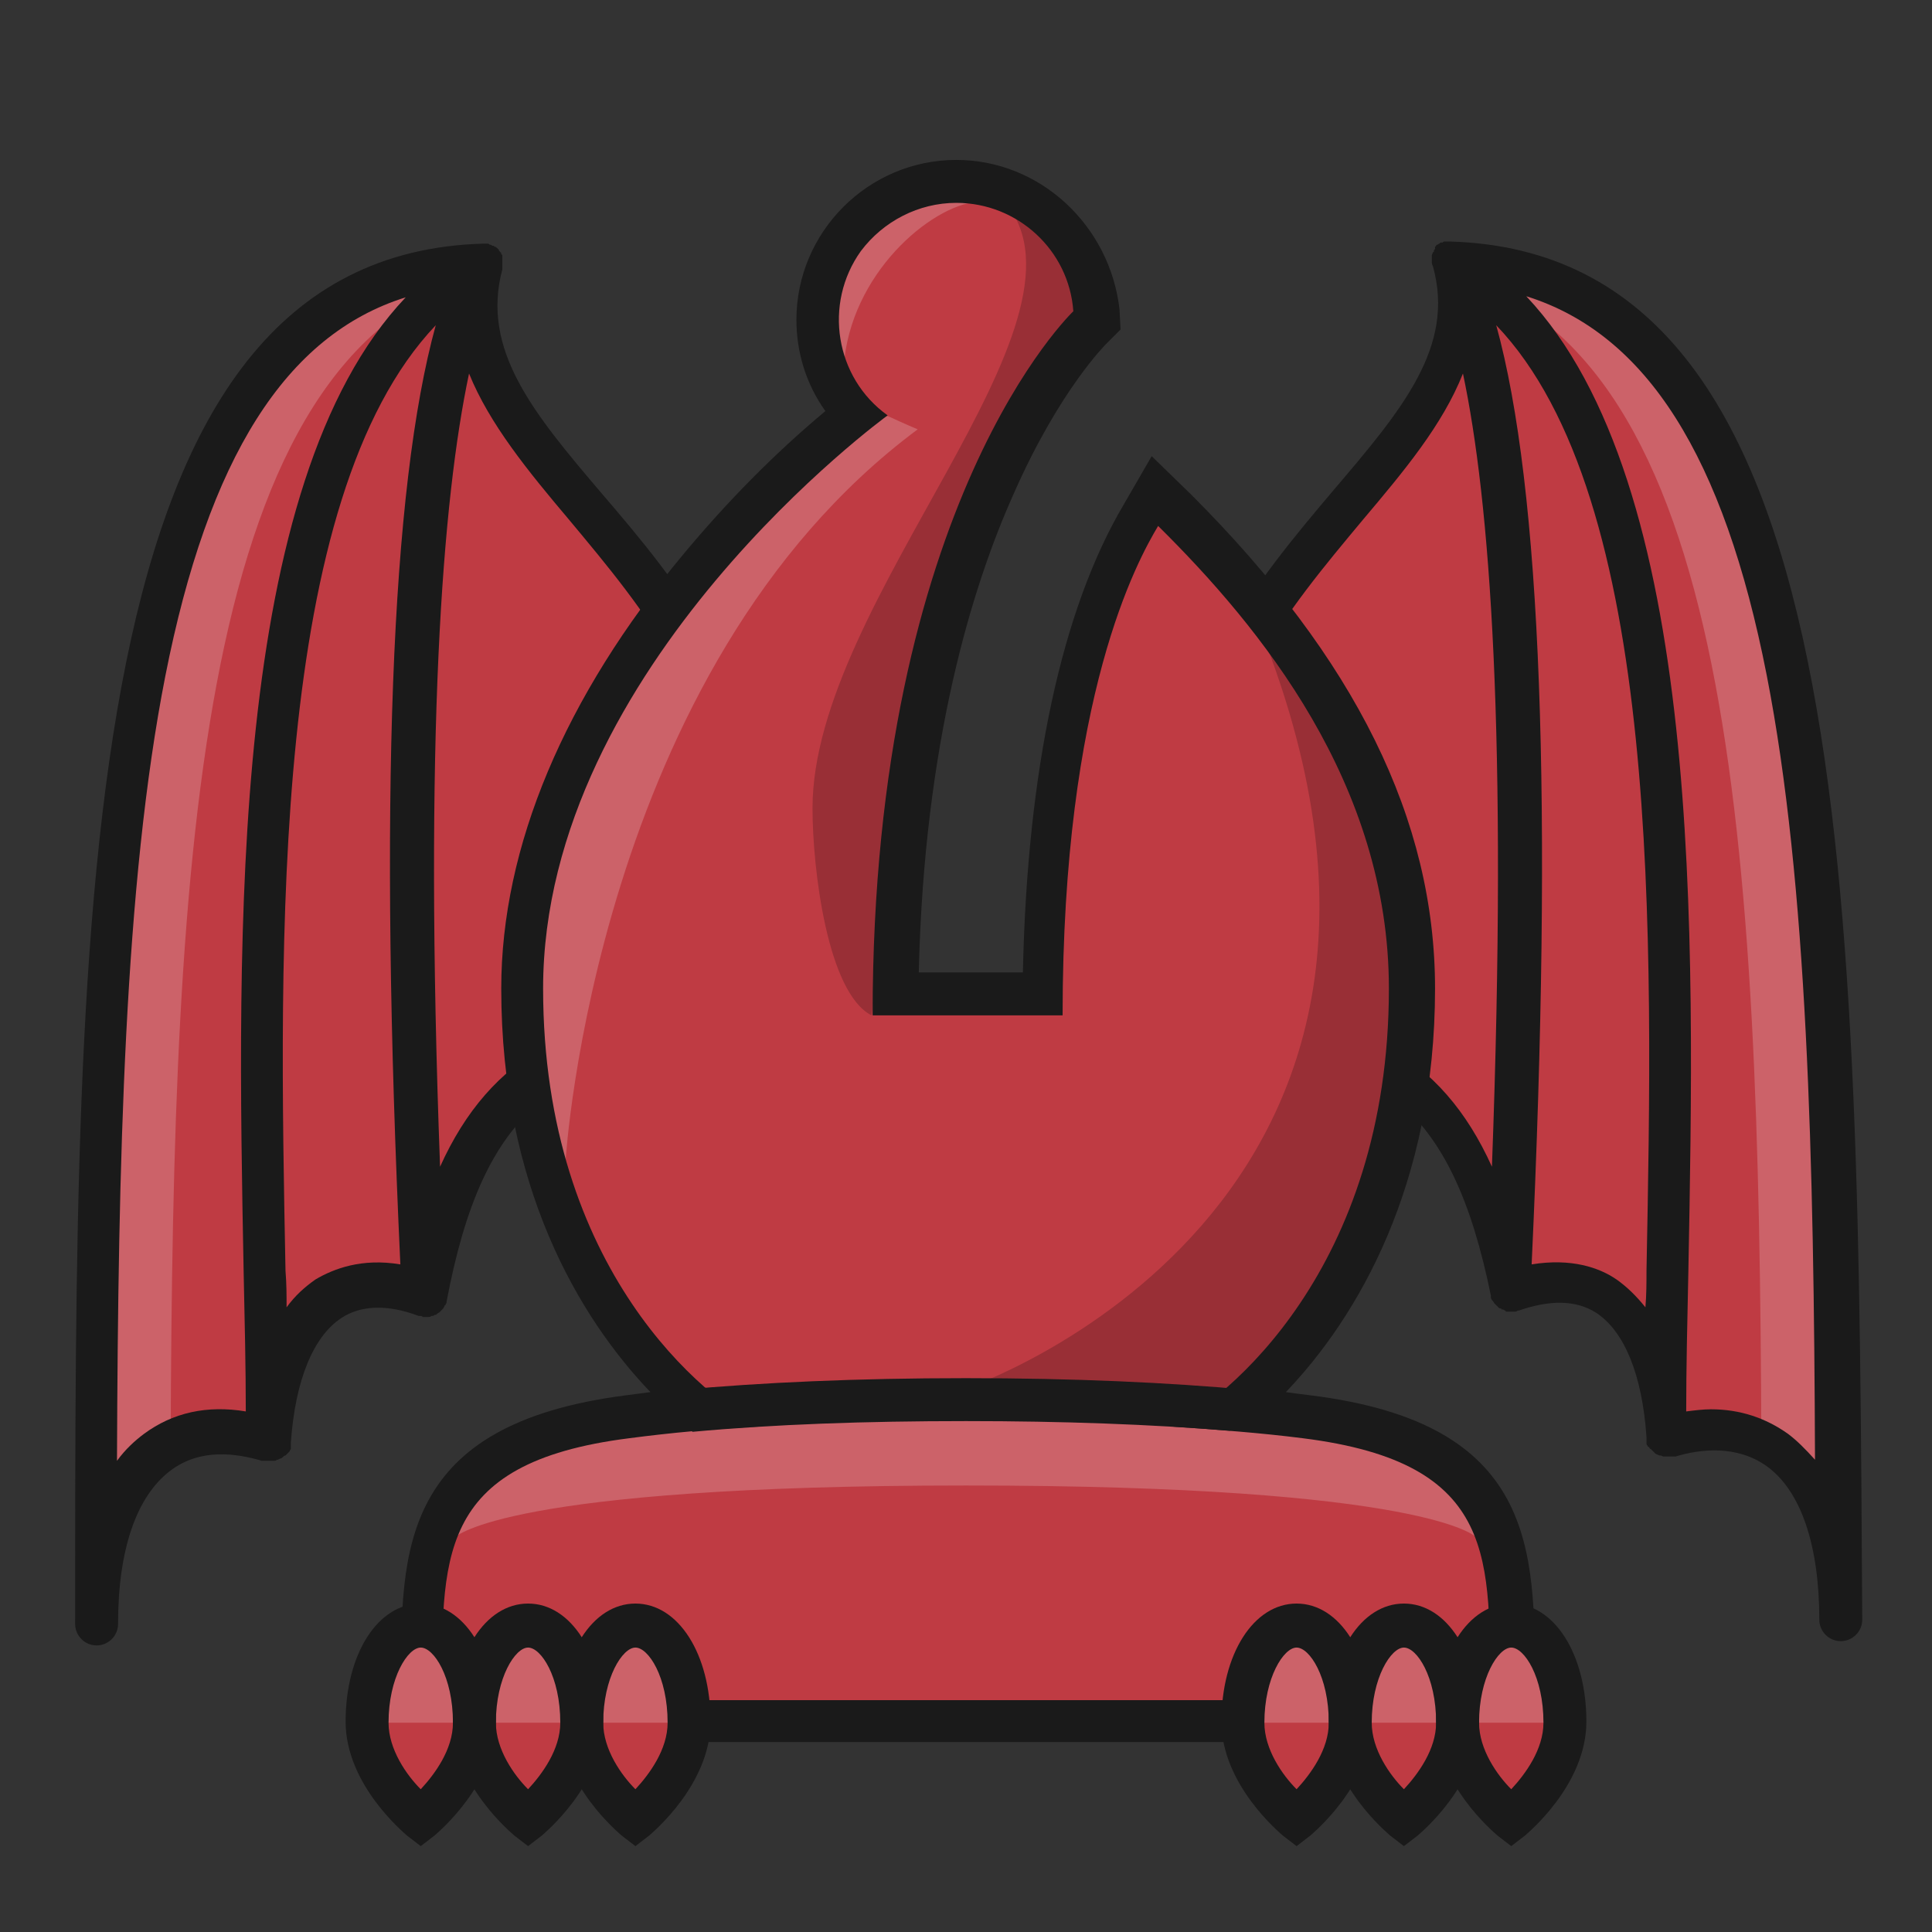 <svg version="1.1" id="Layer_1" xmlns="http://www.w3.org/2000/svg" x="0" y="0" viewBox="0 0 180 180" style="enable-background:new 0 0 180 180" xml:space="preserve"><rect x="0" y="0" width="180" height="180" fill="#333333" stroke="none"/><style>.st1{fill:#bf3b43}.st2{opacity:.2;fill:#fff}.st3{fill:#1a1a1a}.st4{opacity:.2;enable-background:new}</style><path style="fill:none" d="M0 0h180v180H0z"/><g id="dragon_bishop"><g id="wings"><path class="st1" d="M70 81.1c0-29.6-30-38.6-25-56.6-36 1-36 58.3-36 126.6 0-14.4 7.1-19.8 16-17.1.9-11.2 6.1-16.6 14.6-13.5 4-19.7 12.8-24.9 30.5-24.9V81.1z"/><path class="st2" d="M44.7 25.6c.1-.4.1-.7.2-1.1-36 1-36 58.3-36 126.6 0-9 2.8-14.5 7-16.7.2-55.9 2.6-101.3 28.8-108.8z"/><path class="st3" d="M56 45.9c-6.3-7.4-11.2-13.3-9.2-20.8v-1.3s0-.1-.1-.1v-.1s0-.1-.1-.1c0 0 0-.1-.1-.1v-.1l-.1-.1-.1-.1c-.1-.1-.1-.1-.2-.1l-.1-.1h-.1c-.1 0-.1-.1-.2-.1s-.1 0-.2-.1H45C7 23.8 7 82.8 7 151.3c0 1.1.9 2 2 2s2-.9 2-2c0-6.9 1.7-11.9 4.9-14.3 2.8-2.1 6.1-1.6 8.5-.9h1.1c.1 0 .2 0 .3-.1h.1c.1-.1.3-.1.4-.2.1-.1.2-.2.3-.2l.1-.1.2-.2.1-.1c0-.1.1-.2.1-.2v-.6c.4-5.8 2.1-9.9 4.7-11.6 1.8-1.2 4.3-1.3 7.2-.2h.1c.1 0 .2 0 .3.1h.5c.1 0 .2 0 .3-.1h.1c.1 0 .2-.1.2-.1h.1s.1 0 .1-.1c.1 0 .1-.1.2-.1l.1-.1.2-.2.1-.1c0-.1.1-.1.1-.2 0 0 0-.1.1-.1 0-.1.1-.2.1-.2v-.1c3.4-18 10.3-23.7 28.4-23.7 1.1 0 2-.9 2-2V81.1c0-16.3-8.8-26.8-16-35.2zm-42.6 87.7c-.8.6-1.7 1.4-2.5 2.5.1-27.9.7-53.8 4.5-73.1 4-20.3 11.2-31.8 22.4-35.3C21.3 45.1 22.1 87 22.7 118.5c.1 4.6.2 8.9.2 13-3.6-.6-6.8.1-9.5 2.1zm16-14.4c-1 .7-1.9 1.5-2.7 2.6 0-1.1 0-2.2-.1-3.4-.6-30.8-1.4-71.9 14-88.1-4.2 15.2-5.3 44.5-3.3 87.5-3.6-.6-6.2.4-7.9 1.4zM68 93.6c-14.3.4-22.3 4.7-27 15.1-1.5-40.2.2-62.1 2.7-73.9 1.9 4.7 5.5 9.1 9.3 13.6 7 8.4 15 17.8 15 32.7v12.5z"/><path class="st1" d="M110 81.1c0-29.6 30.1-38.6 25.1-56.6 36 1 36 58.3 36 126.6 0-14.4-7.1-19.8-16-17.1-.9-11.2-6.1-16.6-14.6-13.5-4-19.7-12.8-24.9-30.5-24.9V81.1z"/><path class="st2" d="M135.3 25.6c-.1-.4-.1-.7-.2-1.1 36 1 36 58.3 36 126.6 0-9-2.8-14.5-7-16.7-.2-55.9-2.6-101.3-28.8-108.8z"/><path class="st3" d="M135.1 22.5s-.1 0 0 0h-.5c-.1 0-.1 0-.2.1h-.2l-.1.1c-.1 0-.1.1-.2.1s-.1.1-.1.1l-.1.1v.2l-.1.1v.1s0 .1-.1.1c0 .1-.1.2-.1.3v.6c0 .1 0 .2.1.4 2.1 7.5-2.9 13.4-9.2 20.8-7.1 8.4-16 18.9-16 35.3v14.5c0 1.1.9 2 2 2 18.1 0 25 5.7 28.6 23.3v.1c0 .1 0 .2.1.3 0 0 0 .1.1.1 0 .1.1.1.1.2l.1.1.2.2.1.1c.1.1.1.1.2.1 0 0 .1 0 .1.1h.1c.1 0 .2.1.2.1s.1 0 .1.1h.8c.1 0 .2 0 .3-.1h.1c2.9-1 5.3-1 7.2.2 2.6 1.7 4.3 5.7 4.7 11.6v.6c0 .1.1.2.1.2s0 .1.1.1c.1.1.1.2.2.2l.1.1.3.3c.1.1.2.1.4.2h.1c.1 0 .2.1.3.1h1.1c2.3-.7 5.7-1.1 8.5.9 3.2 2.3 4.9 7.4 4.9 14.3 0 1.1.9 2 2 2s2-.9 2-2c-.4-68.3-.4-127.3-38.4-128.4zM112 93.6V81.1c0-14.9 8-24.3 15-32.7 3.8-4.5 7.4-8.8 9.3-13.6 2.5 11.8 4.2 33.6 2.7 73.9-4.7-10.4-12.7-14.7-27-15.1zm38.6 25.6c-1.6-1.1-4.2-2-7.9-1.4 2-42.9.9-72.3-3.3-87.5 15.4 16.1 14.6 57.2 14 88.1 0 1.1 0 2.2-.1 3.4-.8-1-1.7-1.9-2.7-2.6zm16 14.4c-2.1-1.5-4.5-2.3-7.2-2.3-.7 0-1.5.1-2.3.2 0-4 .1-8.4.2-13 .6-31.5 1.4-73.4-15.1-90.9 11.2 3.5 18.4 14.9 22.4 35.3 3.8 19.4 4.4 45.2 4.5 73.1-.9-1-1.7-1.8-2.5-2.4z"/></g><g id="bishop"><path class="st1" d="M89.1 16.9c-7.1 0-12.9 5.8-12.9 12.9 0 3.3 1.2 6.4 3.4 8.8-5.3 4.3-10.1 9-14.5 14.2-10.8 13-16.5 26.6-16.5 39.4 0 20.8 9.4 33.3 16.4 39.2-2.3.2-4.5.4-6.6.7-19.2 2.4-19.2 12.8-19.2 24.7v3.6h101.6v-3.6c0-12 .1-22.3-19.2-24.7-2.1-.3-4.3-.5-6.6-.7 7-5.8 16.4-18.4 16.4-39.2 0-20.5-13.5-35.9-22.1-44.5l-1.8-1.8-1.3 2.2c-1.5 2.5-8.8 14.5-9.1 44.6H83.3c.5-45 18-62 18.2-62.2l.7-.6-.1-.9c-.6-6.9-6.2-12.1-13-12.1z"/><path class="st4" d="M117 57.6c22.7 55.1-27.1 71.8-27.1 71.8l25.1 1.9c-2.4 1.9 16-5.2 16-41.4.1-12.2-5-23.9-14-32.3z"/><path d="M82.8 38.8c-2.7-1.2-28.6 20.6-32.9 42.9-4 20.8 3.2 26.6 2.8 26.4 0-.1 2.8-45.8 32.8-68.1 0 0-1.2-.5-2.7-1.2zm8.2-20c-4.3.4-11.8 6.7-12.4 15.4 0 0-6-5.6.1-12.5 4.7-5.5 12.3-2.9 12.3-2.9zm-1 119.6c43.1 0 47.5 4.8 47.5 4.8h.6c-1.9-10.2-24.5-11.3-24.5-11.3H66.5s-23.4.8-24.7 11.3h.6c.1 0 4.5-4.8 47.6-4.8z" style="fill:#fff;opacity:.2;enable-background:new"/><path class="st4" d="M88 57c1.8-5.1 14.1-29 14.1-29l-5.5-9.2-2.9.1c9.2 11.3-18 37-18 56.4 0 5.7 1.4 17.2 5.5 19.3.1.1 3-27.1 6.8-37.6z"/><path class="st3" d="M89.1 18.9c5.7 0 10.5 4.4 10.9 10.1 0 0-18.7 17.7-18.7 65.6H99c0-29.9 7-42.4 8.9-45.6 9.5 9.4 21.5 24 21.5 43.1 0 26.2-15.3 38.4-20.3 40.8 4.3.3 8.4.6 12.3 1.1 18.3 2.3 17.4 11.3 17.4 24.4H41.2c0-13.1-.8-22.1 17.4-24.4 3.8-.5 8-.9 12.3-1.1-5-2.4-20.3-14.5-20.3-40.8 0-30.1 32.1-53.4 32.1-53.4-4.9-3.5-6-10.4-2.5-15.3 2.1-2.8 5.4-4.5 8.9-4.5zm0-4c-8.2 0-14.9 6.7-14.9 14.9 0 3 .9 6 2.7 8.5-4.8 4-9.2 8.5-13.2 13.3-11.1 13.3-17 27.3-17 40.5 0 18.4 7.2 30.6 13.9 37.6l-2.3.3c-21 2.7-21 14.4-20.9 26.7v5.6H143v-5.6c0-12.4.1-24.1-20.9-26.7-.8-.1-1.6-.2-2.3-.3 6.7-7 13.9-19.3 13.9-37.6 0-15.7-7.4-30.7-22.7-46l-3.7-3.6-2.6 4.5c-5.8 9.8-9 24.8-9.4 43.6h-9.7c.5-21.5 5-36 8.8-44.5 4.3-9.8 8.7-14.1 8.7-14.1l1.3-1.3-.1-1.9c-.9-7.8-7.4-13.9-15.2-13.9z"/><path class="st3" d="M90 132.4c9 0 17.2.3 24.6.9l1.9-3.8c-7.7-.7-16.4-1.1-26.5-1.1-10.2 0-19 .4-26.7 1.1l1.2 3.9c7.6-.7 16.1-1 25.5-1z"/></g><g id="claws"><path class="st1" d="M44.2 160.5c0 5-5 9-5 9s-5-4-5-9 2.2-9 5-9 5 4 5 9zm10 0c0 5-5 9-5 9s-5-4-5-9 2.2-9 5-9 5 4 5 9zm10 0c0 5-5 9-5 9s-5-4-5-9 2.2-9 5-9 5 4 5 9zm61.6 0c0 5-5 9-5 9s-5-4-5-9 2.2-9 5-9c2.7 0 5 4 5 9zm10 0c0 5-5 9-5 9s-5-4-5-9 2.2-9 5-9c2.7 0 5 4 5 9zm10 0c0 5-5 9-5 9s-5-4-5-9 2.2-9 5-9c2.7 0 5 4 5 9z"/><g style="opacity:.2"><path d="M39.2 151.5c-2.8 0-5 4-5 9h10c0-5-2.2-9-5-9zm10 0c-2.8 0-5 4-5 9h10c0-5-2.2-9-5-9zm10 0c-2.8 0-5 4-5 9h10c0-5-2.2-9-5-9zm61.6 0c-2.8 0-5 4-5 9h10c0-5-2.3-9-5-9zm10 0c-2.8 0-5 4-5 9h10c0-5-2.3-9-5-9zm10 0c-2.8 0-5 4-5 9h10c0-5-2.3-9-5-9z" style="fill:#fff"/></g><path class="st3" d="m39.2 172-1.3-1c-.2-.2-5.7-4.7-5.7-10.6 0-6.3 3-11 7-11s7 4.7 7 11c0 5.9-5.5 10.4-5.7 10.6l-1.3 1zm0-18.5c-1.2 0-3 2.8-3 7 0 2.5 1.7 4.9 3 6.2 1.3-1.4 3-3.7 3-6.2 0-4.3-1.8-7-3-7z"/><path class="st3" d="m49.2 172-1.3-1c-.2-.2-5.7-4.7-5.7-10.6 0-6.3 3-11 7-11s7 4.7 7 11c0 5.9-5.5 10.4-5.7 10.6l-1.3 1zm0-18.5c-1.2 0-3 2.8-3 7 0 2.5 1.7 4.9 3 6.2 1.3-1.4 3-3.7 3-6.2 0-4.3-1.8-7-3-7z"/><path class="st3" d="m59.2 172-1.3-1c-.2-.2-5.7-4.7-5.7-10.6 0-6.3 3-11 7-11s7 4.7 7 11c0 5.9-5.5 10.4-5.7 10.6l-1.3 1zm0-18.5c-1.2 0-3 2.8-3 7 0 2.5 1.7 4.9 3 6.2 1.3-1.4 3-3.7 3-6.2 0-4.3-1.8-7-3-7zm61.6 18.5-1.3-1c-.2-.2-5.7-4.7-5.7-10.6 0-6.3 3-11 7-11s7 4.7 7 11c0 5.9-5.5 10.4-5.7 10.6l-1.3 1zm0-18.5c-1.2 0-3 2.8-3 7 0 2.5 1.7 4.9 3 6.2 1.3-1.4 3-3.7 3-6.2 0-4.3-1.8-7-3-7z"/><path class="st3" d="m130.8 172-1.3-1c-.2-.2-5.7-4.7-5.7-10.6 0-6.3 3-11 7-11s7 4.7 7 11c0 5.9-5.5 10.4-5.7 10.6l-1.3 1zm0-18.5c-1.2 0-3 2.8-3 7 0 2.5 1.7 4.9 3 6.2 1.3-1.4 3-3.7 3-6.2 0-4.3-1.8-7-3-7z"/><path class="st3" d="m140.8 172-1.3-1c-.2-.2-5.7-4.7-5.7-10.6 0-6.3 3-11 7-11s7 4.7 7 11c0 5.9-5.5 10.4-5.7 10.6l-1.3 1zm0-18.5c-1.2 0-3 2.8-3 7 0 2.5 1.7 4.9 3 6.2 1.3-1.4 3-3.7 3-6.2 0-4.3-1.8-7-3-7z"/></g></g></svg>